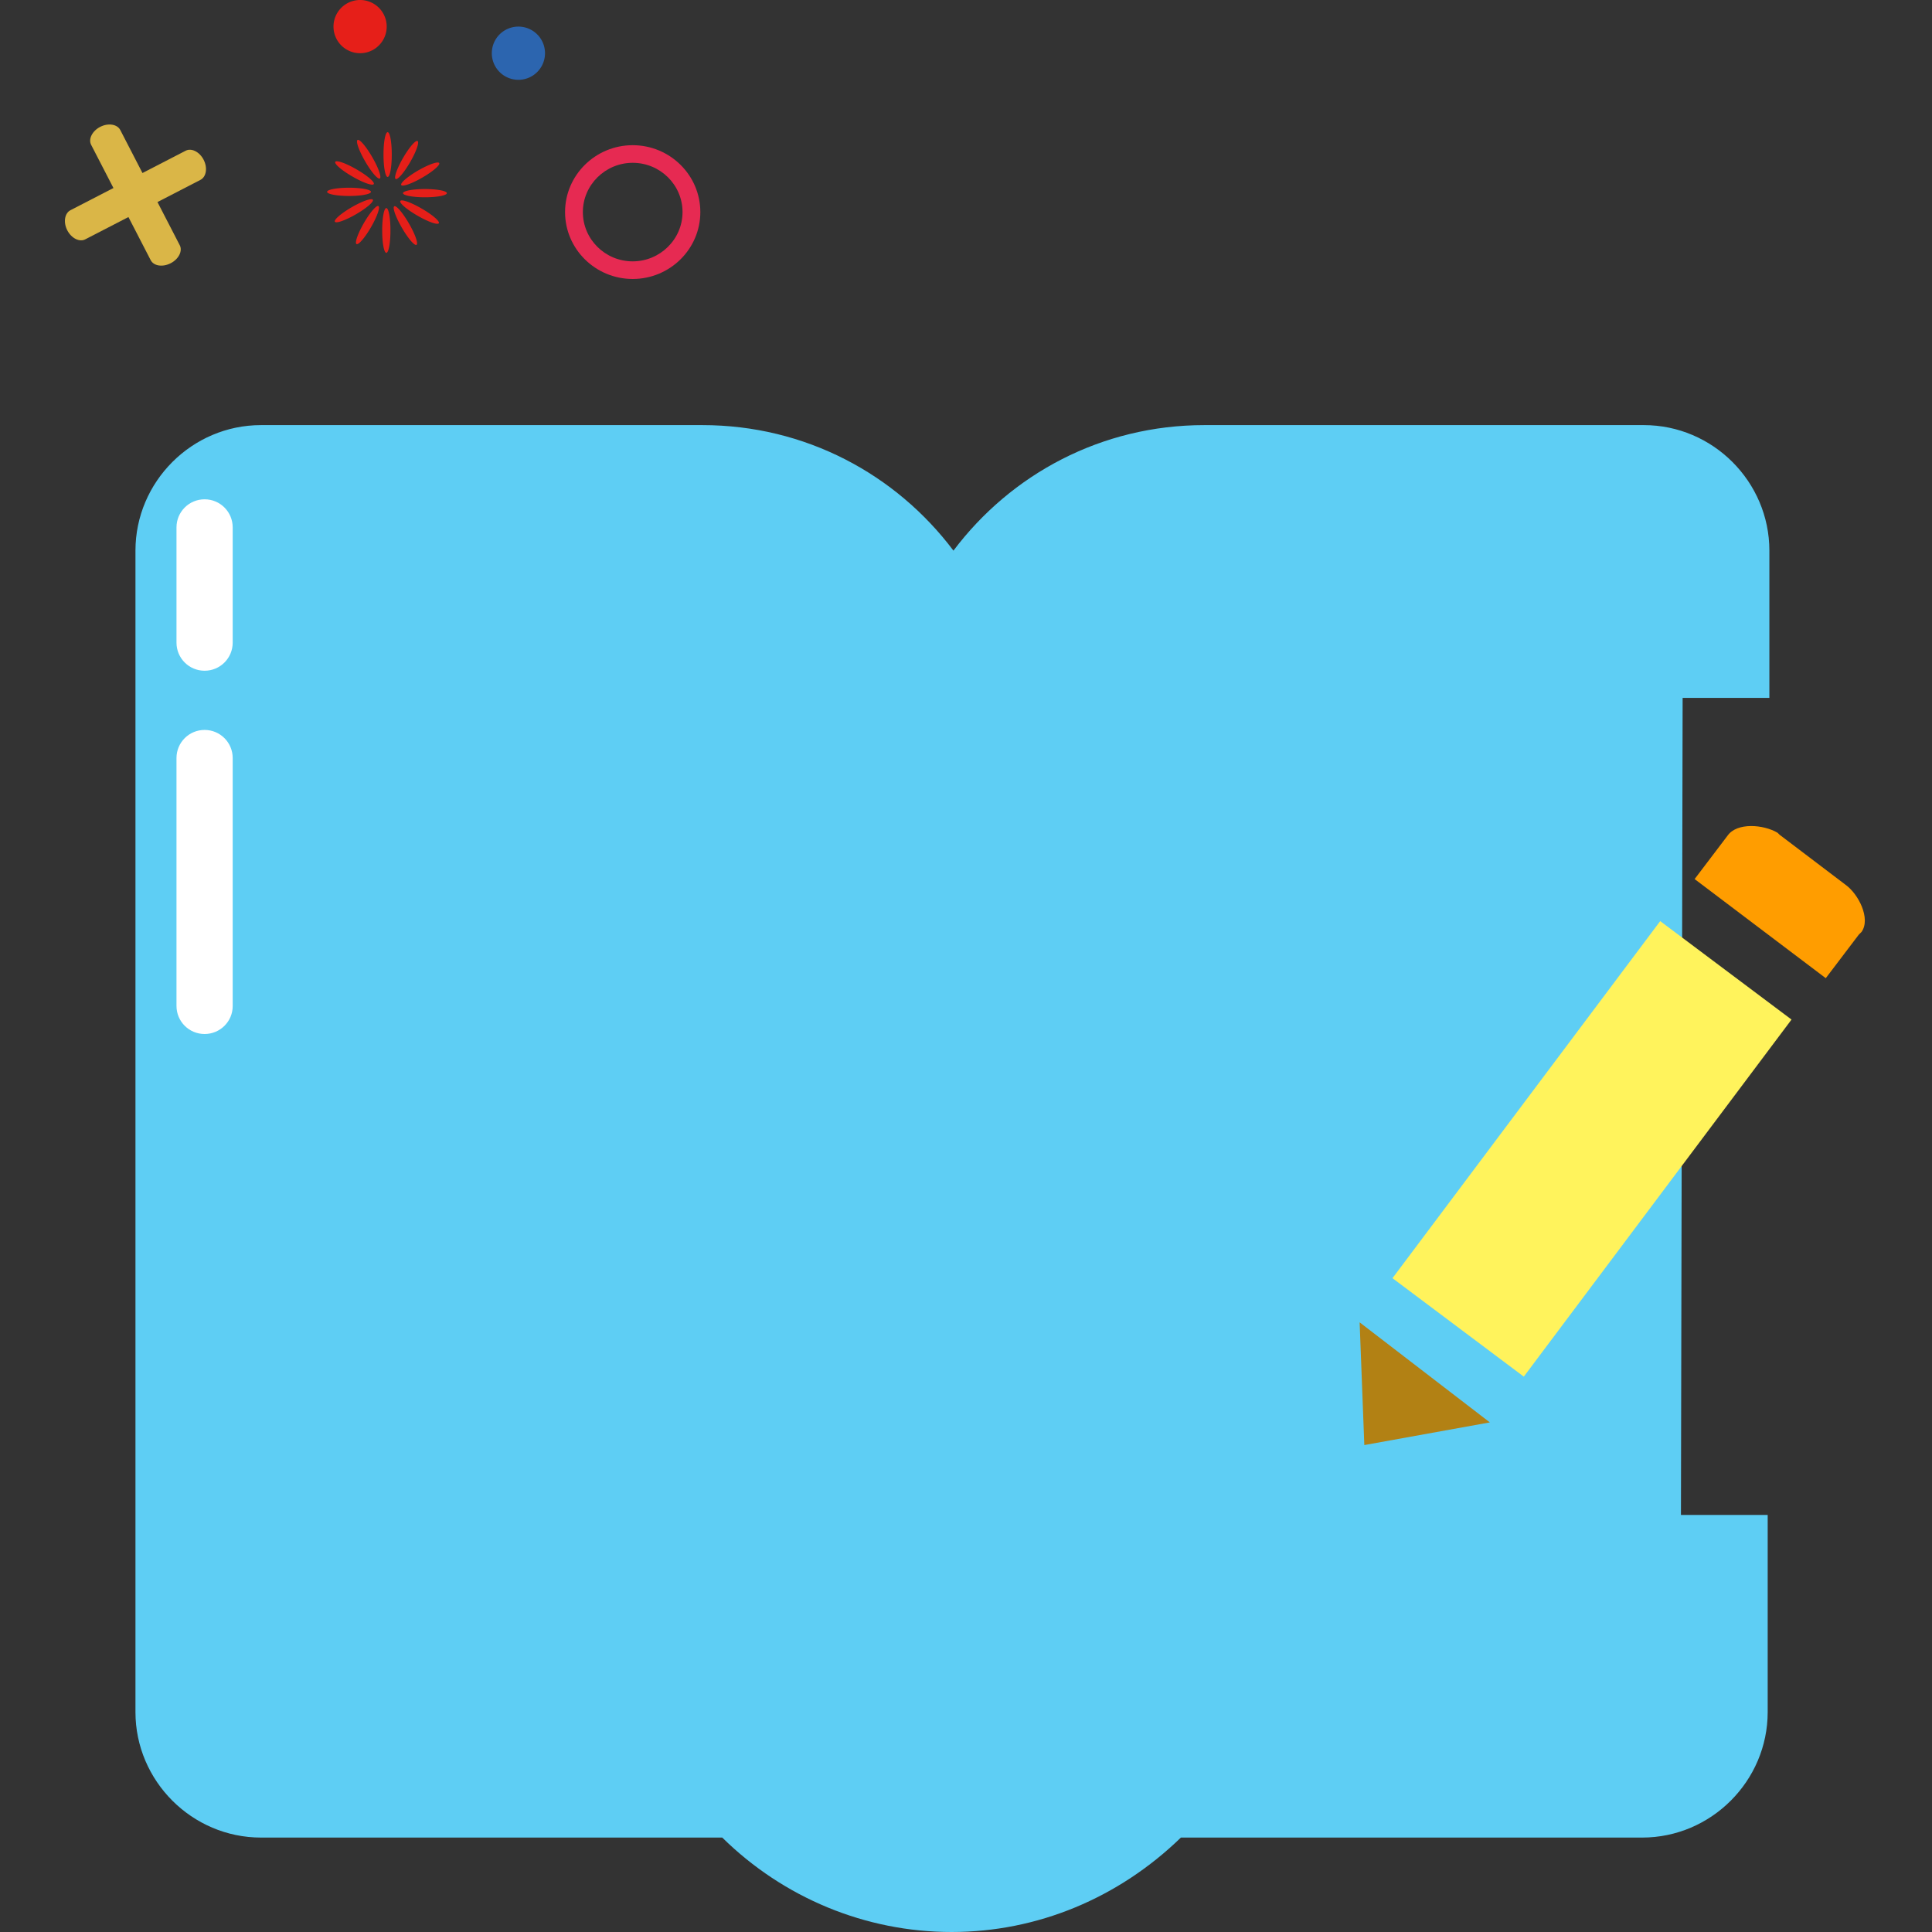 <?xml version="1.0" standalone="no"?><!DOCTYPE svg PUBLIC "-//W3C//DTD SVG 1.1//EN" "http://www.w3.org/Graphics/SVG/1.1/DTD/svg11.dtd"><svg t="1714187531079" class="icon" viewBox="0 0 1024 1024" version="1.1" xmlns="http://www.w3.org/2000/svg" p-id="10252" width="128" height="128" xmlns:xlink="http://www.w3.org/1999/xlink"><rect x="0" y="0" width="1024" height="1024" fill="#333333" stroke="none"/><path d="M891.829 369.899h45.977v-78.051c0-36.543-29.989-66.532-66.532-66.532H638.312c-54.517 0-102.479 26.017-132.965 66.532-30.486-40.515-78.548-66.532-133.064-66.532H138.327c-36.543 0-66.532 29.989-66.532 66.532V907.42c0 36.543 29.989 66.532 66.532 66.532h244.481c32.472 31.975 75.966 50.048 121.545 50.048 45.48 0 88.478-17.974 121.545-50.048h244.481c36.543 0 66.532-29.989 66.532-66.532V802.954h-45.977" fill="#5ECEF4" p-id="10253"></path><path d="M202.576 122.141a11.618 2.185 90 1 0 4.369 0 11.618 2.185 90 1 0-4.369 0Z" fill="#E61F19" p-id="10254"></path><path d="M212.969 120.647a11.618 2.185 60 1 0 3.784-2.185 11.618 2.185 60 1 0-3.784 2.185Z" fill="#E61F19" p-id="10255"></path><path d="M221.287 114.314a11.618 2.185 30 1 0 2.185-3.784 11.618 2.185 30 1 0-2.185 3.784Z" fill="#E61F19" p-id="10256"></path><path d="M213.598 102.38a11.618 2.185 0 1 0 23.237 0 11.618 2.185 0 1 0-23.237 0Z" fill="#E61F19" p-id="10257"></path><path d="M212.657 98.057a2.185 11.618 60 1 0 20.124-11.618 2.185 11.618 60 1 0-20.124 11.618Z" fill="#E61F19" p-id="10258"></path><path d="M209.704 94.87a2.185 11.618 30 1 0 11.618-20.124 2.185 11.618 30 1 0-11.618 20.124Z" fill="#E61F19" p-id="10259"></path><path d="M203.271 81.924a11.618 2.185 90 1 0 4.369 0 11.618 2.185 90 1 0-4.369 0Z" fill="#E61F19" p-id="10260"></path><path d="M193.52 85.482a11.618 2.185 60 1 0 3.784-2.185 11.618 2.185 60 1 0-3.784 2.185Z" fill="#E61F19" p-id="10261"></path><path d="M186.807 93.568a11.618 2.185 30 1 0 2.185-3.784 11.618 2.185 30 1 0-2.185 3.784Z" fill="#E61F19" p-id="10262"></path><path d="M173.381 101.685a11.618 2.185 0 1 0 23.237 0 11.618 2.185 0 1 0-23.237 0Z" fill="#E61F19" p-id="10263"></path><path d="M177.493 117.506a2.185 11.618 60 1 0 20.124-11.618 2.185 11.618 60 1 0-20.124 11.618Z" fill="#E61F19" p-id="10264"></path><path d="M188.957 129.351a2.185 11.618 30 1 0 11.618-20.124 2.185 11.618 30 1 0-11.618 20.124Z" fill="#E61F19" p-id="10265"></path><path d="M274.768 28.202m-14.101 0a14.101 14.101 0 1 0 28.202 0 14.101 14.101 0 1 0-28.202 0Z" fill="#2C65AF" p-id="10266"></path><path d="M190.858 14.101m-14.101 0a14.101 14.101 0 1 0 28.202 0 14.101 14.101 0 1 0-28.202 0Z" fill="#E61F19" p-id="10267"></path><path d="M90.464 139.519c4.27-2.185 6.455-6.554 4.766-9.632L63.752 68.915c-1.589-3.078-6.355-3.873-10.625-1.688s-6.455 6.554-4.766 9.632L79.839 137.831c1.589 3.178 6.355 3.873 10.625 1.688z" fill="#DAB647" p-id="10268"></path><path d="M107.941 84.704c-2.185-4.27-6.554-6.455-9.632-4.766L37.337 111.417c-3.078 1.589-3.873 6.355-1.688 10.625 2.185 4.27 6.554 6.455 9.632 4.766l60.971-31.479c3.078-1.589 3.873-6.355 1.688-10.625z" fill="#DAB647" p-id="10269"></path><path d="M335.342 76.959c19.761 0 35.848 15.888 35.848 35.451s-16.087 35.451-35.848 35.451c-19.761 0-35.848-15.888-35.848-35.451s16.087-35.451 35.848-35.451z m0 61.567c14.498 0 26.414-11.718 26.414-26.116s-11.817-26.116-26.414-26.116c-14.498 0-26.414 11.718-26.414 26.116s11.817 26.116 26.414 26.116z" fill="#E62A52" p-id="10270"></path><path d="M149.648 709.213V725.697c0 6.951 5.462 12.512 12.512 12.512h197.015c6.951 0 12.512-5.462 12.512-12.512v-16.484c0-6.951-5.462-12.512-12.512-12.512H162.656c-7.05 0-13.009 5.561-13.009 12.512z m209.03-180.531H162.656c-6.951 0-12.512 5.462-12.512 12.512v16.484c0 6.951 5.462 12.512 12.512 12.512h196.022c6.951 0 12.512-5.462 12.512-12.512v-16.484c0-6.455-6.057-12.512-12.512-12.512z m1.49-168.019H162.656c-6.951 0-12.512 5.462-12.512 12.512v16.484c0 6.951 5.462 12.512 12.512 12.512h198.008c7.05 0 12.512-5.462 12.512-12.512V373.176c-0.497-6.455-5.958-12.512-13.009-12.512zM693.722 528.683H592.732c-6.951 0-12.512 5.462-12.512 12.512v16.484c0 6.951 5.462 12.512 12.512 12.512H693.722c7.05 0 12.512-5.462 12.512-12.512v-16.484c0-6.455-6.057-12.512-12.512-12.512z m96.521-168.019H592.236c-6.951 0-12.512 5.462-12.512 12.512v16.484c0 6.951 5.462 12.512 12.512 12.512h198.008c7.05 0 12.512-5.462 12.512-12.512V373.176c0-6.455-5.561-12.512-12.512-12.512z m0 0" fill="" p-id="10271"></path><path d="M479.131 985.67c-47.466 0-92.549-17.676-127.503-50.048H113.105c-44.884 0-81.427-36.543-81.427-81.427V556.189c0-8.242 6.653-14.895 14.895-14.895s14.895 6.653 14.895 14.895v298.104c0 28.5 23.137 51.637 51.637 51.637h250.638l4.369 4.27c29.989 29.493 69.412 45.679 111.019 45.679 41.21 0 80.732-16.285 111.119-45.778l4.369-4.171h250.538c28.5 0 51.637-23.137 51.637-51.637V749.728c0-8.242 6.653-14.895 14.895-14.895s14.895 6.653 14.895 14.895v104.465c0 44.884-36.543 81.427-81.427 81.427H606.635c-35.451 32.372-80.434 50.048-127.503 50.048zM46.672 512.497c-8.242 0-14.895-6.653-14.895-14.895V359.969c0-8.242 6.653-14.895 14.895-14.895s14.895 6.653 14.895 14.895v137.632c0 8.143-6.753 14.895-14.895 14.895z" fill="" p-id="10272"></path><path d="M108.438 548.047c-8.242 0-14.895-6.653-14.895-14.895V401.775c0-8.242 6.653-14.895 14.895-14.895s14.895 6.653 14.895 14.895v131.476c0 8.143-6.653 14.796-14.895 14.796zM108.438 355.5c-8.242 0-14.895-6.653-14.895-14.895v-61.071c0-8.242 6.653-14.895 14.895-14.895s14.895 6.653 14.895 14.895v61.071c0 8.242-6.653 14.895-14.895 14.895z" fill="#FFFFFF" p-id="10273"></path><path d="M912.683 331.569c-8.242 0-14.895-6.653-14.895-14.895v-78.051c0-28.5-23.137-51.637-51.637-51.637H613.189c-47.963 0-92.152 22.045-121.148 60.574l-11.916 15.789-11.916-15.789c-28.996-38.529-73.185-60.574-121.148-60.574H113.105c-28.5 0-51.637 23.137-51.637 51.637v61.666c0 8.242-6.653 14.895-14.895 14.895s-14.895-6.653-14.895-14.895v-61.666c0-44.884 36.543-81.427 81.427-81.427H347.159c51.24 0 98.706 20.953 133.064 58.191 34.259-37.139 81.825-58.191 132.965-58.191h233.061c44.884 0 81.427 36.543 81.427 81.427v78.051c-0.099 8.242-6.753 14.895-14.995 14.895z" fill="" p-id="10274"></path><path d="M723.116 765.915l-2.483-65.043 69.015 53.027z" fill="#B28114" p-id="10275"></path><path d="M738.046 677.461L879.943 488.208l69.6 52.183-141.899 189.254z" fill="#FFF35C" p-id="10276"></path><path d="M985.173 495.417l-17.477 23.038-69.511-52.531 17.477-23.038c4.965-7.05 18.967-5.958 26.514-1.49l0.993 0.993 34.954 26.514c6.951 4.965 13.505 17.974 8.54 25.024l-1.49 1.49z" fill="#FF9D00" p-id="10277"></path><path d="M643.674 696.701h-51.041c-6.951 0-12.512 5.462-12.512 12.512V725.697c0 6.951 5.462 12.512 12.512 12.512h51.041c7.05 0 12.512-5.462 12.512-12.512v-16.484c0-6.951-5.958-12.512-12.512-12.512z" fill="" p-id="10278"></path><path d="M969.682 469.201l-17.477 23.038-69.511-52.531 17.477-23.038c4.965-7.05 18.967-5.958 26.514-1.49l0.993 0.993 34.954 26.514c6.951 4.965 13.505 17.974 8.54 25.024l-1.49 1.49z" fill="" p-id="10279"></path><path d="M723.6 652.262l141.898-189.253 69.6 52.185-141.898 189.252z" fill="" p-id="10280"></path><path d="M708.717 740.791l-2.483-65.043 69.015 53.027z" fill="" p-id="10281"></path><path d="M465.328 238.721h29.791v722.917h-29.791z" fill="" p-id="10282"></path></svg>